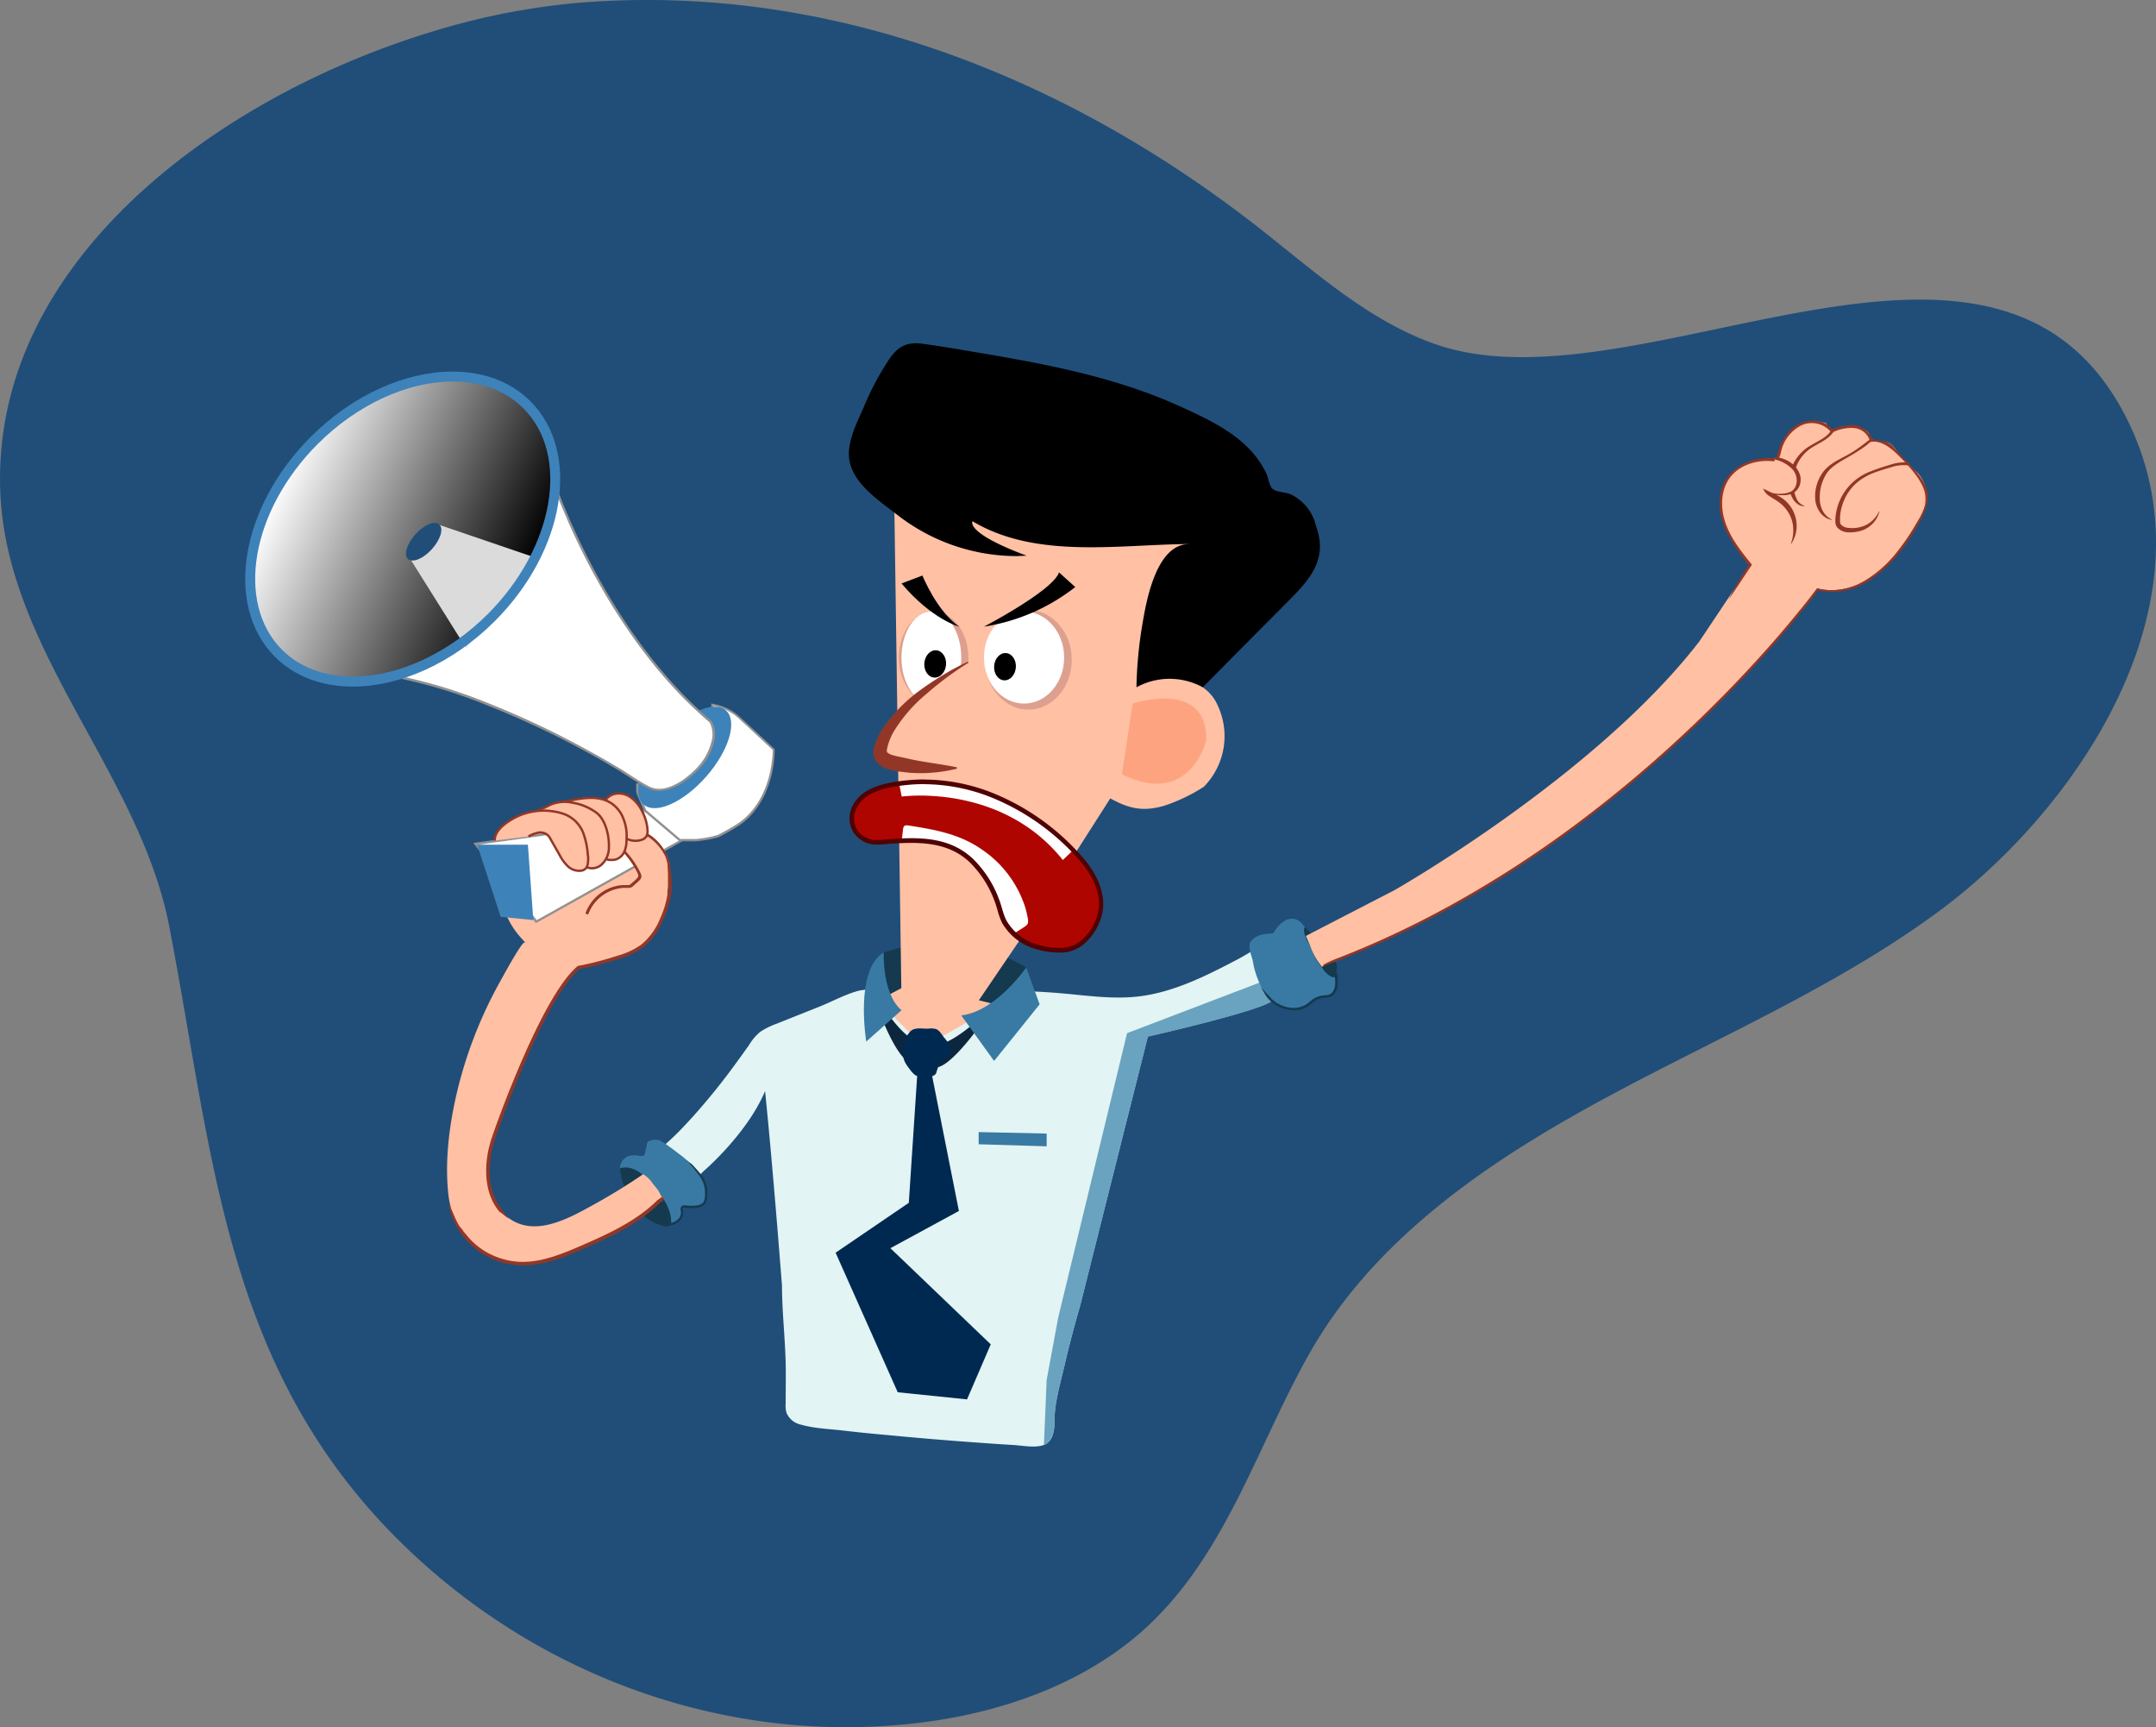 <svg xmlns="http://www.w3.org/2000/svg" xmlns:xlink="http://www.w3.org/1999/xlink" viewBox="0 0 463.58 371.23"><rect x="0" y="0" width="463.58" height="371.23" fill="#808080" stroke="none"/><defs><linearGradient id="a" x1="167.26" y1="-757.64" x2="219.42" y2="-734.42" gradientUnits="userSpaceOnUse"><stop offset="0" stop-color="#fff"/><stop offset="1"/></linearGradient></defs><title>onBoardingStep2</title><path d="M200.7-853.27a151.49,151.49,0,0,1,30.08-5.86c54-4.54,105.24,15.76,147.21,48.79,11.78,9.27,23.24,19.62,37.38,24.56,43.45,15.17,119.64-39,148.11,14.93,20.71,39.26-9.31,84.7-40.47,107.44-24.92,18.19-54.09,29.57-80.76,45.1-21.06,12.25-41.33,27.52-53.63,48.93-11.24,19.59-17.75,42.53-34.44,58.55-12.54,12-29.61,18.46-46.81,21-42.15,6.1-84.58-8.83-114.73-38.67-37.75-37.35-40-82.87-49.51-132.12-6.4-33.05-35-59.22-36.33-93.44C104.88-803.7,154.21-839.48,200.7-853.27Z" transform="translate(-106.74 859.76)" style="fill:#204e79"/><path d="M296.75-655a36.46,36.46,0,0,1,30.64,3.23v9.62l-9.28,8.17H299l-4-13.11Z" transform="translate(-106.74 859.76)" style="fill:#15394f"/><path d="M299-753.57l1.54,106.23-4.92,2.6S293-632.9,307-631.7s16.47-11.51,16.47-11.51l-6.26-1.53,8.94-13.15,19.32-30.25h0c4.52,2.51,7.48,2.74,11.57,1.59a37,37,0,0,0,8.55-4.09A15.51,15.51,0,0,0,368.62-708a9,9,0,0,0-3.36-4.07c6-6.87,12.39-13.92,17.36-18.77v-12.74C366-758.68,323.84-790.67,299-753.57Z" transform="translate(-106.74 859.76)" style="fill:#ffc0a4"/><path d="M327.48-740.31c-13.41-5-11.62-7.4-11.62-7.4,13.34,8,30.69,5.13,45.41,4.91.43,0,.93-.05,1.32,0-7.22-.21-9.36,12.2-10.21,17.2a90.86,90.86,0,0,0-1.28,13.58,14.84,14.84,0,0,1,14.26,0q8.65-8.75,17.33-17.46c4.94-5,9.83-9.43,7.05-17.08a10.08,10.08,0,0,0-5.45-6.93c-1.19-.53-3.22-.45-4-1.26-.6-.59-.91-2.53-1.31-3.35a21.87,21.87,0,0,0-2.08-3.36c-4-5.21-10.38-8.19-16.19-10.84-13.34-6.09-27.61-8.94-42-11.38-4.54-.77-9.09-1.58-13.65-2.19-3.57-.48-5.48.76-7.37,3.71a58.22,58.22,0,0,0-4.9,9.14c-1.32,3.18-3.07,6.28-3.47,9.75-.75,6.48,5.79,10.63,10.26,14.11a41.89,41.89,0,0,0,25.86,8.94C326.11-740.26,326.79-740.28,327.48-740.31Z" transform="translate(-106.74 859.76)"/><ellipse cx="221.13" cy="141.84" rx="9.32" ry="10.7" style="fill:#dda08e"/><ellipse cx="200.74" cy="141.35" rx="7.47" ry="9.89" style="fill:#dda08e"/><ellipse cx="220.19" cy="141.35" rx="8.62" ry="9.89" style="fill:#fff"/><ellipse cx="200.26" cy="141.35" rx="6.43" ry="9.89" style="fill:#fff"/><path d="M315-717.44a59.06,59.06,0,0,0-6.08,3.75,41.61,41.61,0,0,0-10.13,9.36,15.41,15.41,0,0,0-2.67,5.34,2.8,2.8,0,0,0-.06,1.22c.41,1.85,3.57,2.14,5.05,2.42a54.36,54.36,0,0,0,11.4.63" transform="translate(-106.74 859.76)" style="fill:#ffc0a4"/><path d="M315-717.31a68.54,68.54,0,0,0-9.09,6.74,32.47,32.47,0,0,0-7.17,8.35,14.19,14.19,0,0,0-1,2.39,9.34,9.34,0,0,0-.29,1.19c-.05.37,0,.57.05.59a2.75,2.75,0,0,0,1.29.64c.75.23,1.6.38,2.61.59,3.52.87,7.26,1.21,11.08,2v.3a32.79,32.79,0,0,1-5.74.89,28.49,28.49,0,0,1-5.9-.19,18,18,0,0,1-3-.55,7,7,0,0,1-1.67-.76,3.69,3.69,0,0,1-1.48-1.83,3.66,3.66,0,0,1,0-2.23,10.63,10.63,0,0,1,.54-1.53,16.36,16.36,0,0,1,1.49-2.7,34.19,34.19,0,0,1,8.27-8.27c1.57-1.13,3.18-2.16,4.82-3.15a51.18,51.18,0,0,1,5.07-2.69Z" transform="translate(-106.74 859.76)" style="fill:#923727"/><ellipse cx="322.83" cy="-716.43" rx="2.94" ry="2.34" transform="translate(904.19 522.8) rotate(-85.38)"/><ellipse cx="307.81" cy="-717.02" rx="2.94" ry="2.34" transform="translate(890.98 507.28) rotate(-85.38)"/><path d="M300.58-734.34l4.5-1.7s3.07,7.66,7.92,11C313-725.06,307.22-726.51,300.58-734.34Z" transform="translate(-106.74 859.76)"/><path d="M334.45-736.72l3.49,3.15a42.36,42.36,0,0,1-19.62,8.51S333.17-732.81,334.45-736.72Z" transform="translate(-106.74 859.76)"/><path d="M350.28-708.51s16.08-5.41,15.83,7.87c0,0-3.41,14.55-18.13,7.32Z" transform="translate(-106.74 859.76)" style="fill:#fea380"/><path d="M334.35-655.51a16,16,0,0,1-4.43-.66,11.63,11.63,0,0,1-7.23-5.52,15.69,15.69,0,0,1-1-2.75,18.58,18.58,0,0,0-.61-1.87,23.18,23.18,0,0,0-5.57-8.58c-3.14-2.9-7.09-4.19-12.79-4.19-2.22,0-4.51.19-6.72.37h-.13l-.58,0a5.42,5.42,0,0,1-4.83-2.76,5.4,5.4,0,0,1,.28-5.25c1.95-3.47,6.92-4.39,11-4.81a34.42,34.42,0,0,1,3.67-.19,39.71,39.71,0,0,1,14.4,2.77A50.35,50.35,0,0,1,339-675.46c3.63,4.05,5.11,8,4.41,11.79a11.75,11.75,0,0,1-4,6.59,7.31,7.31,0,0,1-5,1.57Z" transform="translate(-106.74 859.76)" style="fill:#af0500"/><path d="M300-691.61l.63,3.08s21.36-3,34.64,13.64l2.5-2.39a65.62,65.62,0,0,0-19.48-11.87A37.87,37.87,0,0,0,300-691.61Z" transform="translate(-106.74 859.76)" style="fill:#fff"/><path d="M327.14-664.85a23.75,23.75,0,0,0-9.28-12.3c-4.8-3.34-10-4.25-15.61-5.14-1.25-.2-1.26.13-1.39,1.21-.07.56-.13,1.12-.2,1.68l5.61.48,5.43,1.6,5.19,3.58,3,4.72,2.55,6.7,2.41,3.17,1.71-1.08c1.23-.78,1.39-.88,1.14-2.34A21,21,0,0,0,327.14-664.85Z" transform="translate(-106.74 859.76)" style="fill:#fff"/><path d="M305.42-691.19a39.51,39.51,0,0,1,14.23,2.74,50.19,50.19,0,0,1,18.93,13.32c2.75,3.08,5.08,7.09,4.29,11.37a11.28,11.28,0,0,1-3.83,6.31,7,7,0,0,1-4.69,1.44,15.59,15.59,0,0,1-4.29-.64,11.19,11.19,0,0,1-6.93-5.27c-.73-1.42-1-3.08-1.6-4.58a23.59,23.59,0,0,0-5.69-8.75c-3.78-3.49-8.37-4.33-13.13-4.33-2.28,0-4.6.19-6.89.38l-.54,0a4.9,4.9,0,0,1-4.4-2.52,4.89,4.89,0,0,1,.29-4.74c1.9-3.41,7.12-4.21,10.64-4.57,1.2-.12,2.41-.18,3.61-.18m0-1c-1.24,0-2.49.07-3.71.19-4.24.43-9.36,1.39-11.41,5.07a5.87,5.87,0,0,0-.28,5.74,5.87,5.87,0,0,0,5.26,3c.21,0,.41,0,.62,0H296c2.2-.18,4.48-.36,6.68-.36,5.57,0,9.41,1.25,12.46,4.06a22.67,22.67,0,0,1,5.43,8.39c.23.58.41,1.19.6,1.83a16.49,16.49,0,0,0,1,2.84,12.17,12.17,0,0,0,7.54,5.77,16.83,16.83,0,0,0,4.57.68,7.83,7.83,0,0,0,5.36-1.7,12.23,12.23,0,0,0,4.14-6.87c.72-3.87-.85-8.1-4.53-12.22A50.85,50.85,0,0,0,320-689.38a40.26,40.26,0,0,0-14.59-2.81Z" transform="translate(-106.74 859.76)" style="fill:#500103"/><path d="M382.53-652,380-655.1c-.4-.5-.8-1.46-1.51-1.55h0c-.63-.06-1.53.75-2,1-1.14.68-2.27,1.38-3.43,2-6.81,3.58-14,7.26-21.75,8.11-5.58.61-11.16-.26-16.72-.73-3.57-.3-7.16-.45-10.75-.6v5.67h-5a.72.72,0,0,0-.53-.32.8.8,0,0,0-1.2.13l-.14.19h-.16l.11.07,0,0c-.57.22-1.14.42-1.72.62a3.11,3.11,0,0,1-.52.44q-3.86,2.38-7.92,4.4a2.56,2.56,0,0,1-3.4-1L303-637c-.18-.21-.34-.42-.53-.63-.36-.4-.75-.79-1.14-1.18-.81-.79-1.64-1.56-2.38-2.41a2.68,2.68,0,0,1-.67-1.67,3,3,0,0,1-.51-2.92.85.85,0,0,0-.64-1.17v-.22l-.52,0a30,30,0,0,0-5,.35c-2.86.69-5.77,2.31-8.51,3.41l-9.35,3.73a16.92,16.92,0,0,0-3.47,1.7,10.64,10.64,0,0,0-2.5,2.93c-1,1.39-2,2.78-3,4.15a140.56,140.56,0,0,1-8.88,11c-3.29,3.64-6.91,7.44-11.3,9.76l9.07,6.39,4.34-4.22s9.33-7.94,13.24-17.23c1.39,13.91,2.53,27.83,3.63,41.77,0,5.49.65,11,.79,16.53.07,3,0,5.9,0,8.86a5.59,5.59,0,0,0,.18,2,4.32,4.32,0,0,0,3.07,2.54c2.89.83,6.15.94,9.12,1.28,3.28.38,6.57.72,9.86,1q9.87.95,19.75,1.64c2.31.17,4.62.33,6.94.46,2,.12,4.65.7,6.59,0s2.3-3.2,2.28-4.91c-.05-4,1.2-8.11,2.11-12,1-4.43,2.21-8.87,3.46-13.24l4.9-19.5,4.8-19.08q1.8-7.11,3.58-14.2l1.23-4.89s24.76-5.61,26.8-7.78l5.62-2.94Z" transform="translate(-106.74 859.76)" style="fill:#e2f4f3"/><path d="M258.43-604.82a6.49,6.49,0,0,0-.77-1.86,21,21,0,0,0-5.14-5.2c-.64-.5-1.29-1-1.94-1.45a12.3,12.3,0,0,0-1.89-1.24,2.56,2.56,0,0,0-1.31-.19,4.88,4.88,0,0,0-.9.21,1,1,0,0,0-.34.15c-.31.24-.31.74-.39,1.09-.11.51-.23,1-.35,1.52a.63.63,0,0,1-.19.39c-.36.31-1.3,0-1.74,0a3.89,3.89,0,0,0-1.79.23,3,3,0,0,0-1.61,2.1c0,.17,0,.35-.07.52a2.49,2.49,0,0,1,.29.11h0l.06.06,0,0a.49.49,0,0,1,.33.33c.49,1.61,1.29,3.11,1.88,4.69.15.4-.37.75-.7.58a6.87,6.87,0,0,0,.51.73,3.81,3.81,0,0,0,.39.42l.11.08a.46.46,0,0,1,.49,0,.52.52,0,0,1,.17.69,1.42,1.42,0,0,1-.22.21,20.25,20.25,0,0,0,1.45,1.48,8.39,8.39,0,0,0,5.34,2.57c1.64,0,3.54-1.08,3.2-3-.06-.39-.12-.8.37-.89a2,2,0,0,1,.59,0,8.06,8.06,0,0,0,2.5-.06,2,2,0,0,0,1.41-.81,3.78,3.78,0,0,0,.35-1.6A6.17,6.17,0,0,0,258.43-604.82Z" transform="translate(-106.74 859.76)" style="fill:#387aa3"/><path d="M258.66-604.87a6.34,6.34,0,0,0-1-2.16,19,19,0,0,0-1.29-1.53c-.25-.28-.5-.56-.76-.83s-.46-.35-.68-.52l-.27-.24-.15-.14h-.06a2,2,0,0,1,.23.27,2.11,2.11,0,0,1,.44.5,12,12,0,0,1,.92,1.09c.44.55.89,1.1,1.28,1.69a6.16,6.16,0,0,1,1,3.87v.17a3,3,0,0,1-.31,1.32,1.77,1.77,0,0,1-1.23.7,8,8,0,0,1-2.43.05,2.07,2.07,0,0,0-.66,0,.68.68,0,0,0-.49.28,1.16,1.16,0,0,0-.08.89,1.9,1.9,0,0,1-.43,1.63,3.38,3.38,0,0,1-2.53,1.05c-1.64,0-3.33-.83-5.17-2.51-.19-.17-.35-.35-.53-.53.27.5.55,1,.85,1.46a7.73,7.73,0,0,0,4.85,2.08h0a3.9,3.9,0,0,0,2.88-1.22,2.41,2.41,0,0,0,.54-2.05.88.88,0,0,1,0-.51.2.2,0,0,1,.16-.08,1.47,1.47,0,0,1,.51,0,8.63,8.63,0,0,0,2.59-.06,2.21,2.21,0,0,0,1.57-.92,3.65,3.65,0,0,0,.38-1.55v-.17A6,6,0,0,0,258.66-604.87Z" transform="translate(-106.74 859.76)" style="fill:#15394f"/><polygon points="210.43 243.35 225.05 243.67 225.05 246.41 210.43 245.97 210.43 243.35" style="fill:#387aa3"/><path d="M333.48-554c-.05-4,1.2-8.11,2.11-12,1-4.43,2.21-8.87,3.46-13.24q2.44-9.75,4.9-19.5l4.8-19.08q1.8-7.11,3.58-14.2l1.23-4.89s24.76-5.61,26.8-7.78l.7-.37-2.47-3.87-29.51,11.26-14.8,61.11-2.49,13.44-.59,14C333-549.81,333.5-552.31,333.48-554Z" transform="translate(-106.74 859.76)" style="fill:#6aa3bf"/><path d="M247.23-604.81s-3.37-5-7.2-3.81a16.37,16.37,0,0,0,1.58,5.43l.59.84c.46.66.88,1.37,1.41,2,.36.43.83.8,1.16,1.26a12.52,12.52,0,0,1,1.4,1,9.89,9.89,0,0,0,1.65,1.24c.77.4,2.12,1.08,2.94.53a.37.37,0,0,1,.25-.08C251.22-598,250.82-600.9,247.23-604.81Z" transform="translate(-106.74 859.76)" style="fill:#15394f"/><path d="M386.28-661.63a2.8,2.8,0,0,0-3.44-.11,6.62,6.62,0,0,0-2.06,2.18,1,1,0,0,1-.36.4.83.83,0,0,1-.38.07c-1.56.09-3.1.28-4.2,1.52-1,1,0,3.17.28,4.4a18.59,18.59,0,0,0,3.09,7.64c1.86,2.43,6.07,3.62,8.75,1.72,1.52-1.08,2-1.65,4-1.72a2.29,2.29,0,0,0,2.18-2.23c.48-2.92-1.29-5.36-2.95-7.57l-3.72-4.91A9.41,9.41,0,0,0,386.28-661.63Z" transform="translate(-106.74 859.76)" style="fill:#387aa3"/><path d="M392.63-653.95H392a8.64,8.64,0,0,1,1.8,6.05c-.15.92-.6,2-1.92,2.07a5.16,5.16,0,0,0-3.53,1.42l-.52.39c-2.56,1.89-6.54.63-8.27-1.71l0,0a13.21,13.21,0,0,1-1.68-1.91,14.1,14.1,0,0,0,1.32,2.27A7.42,7.42,0,0,0,385-642.6a5.28,5.28,0,0,0,3.2-1l.53-.4a4.69,4.69,0,0,1,3.26-1.32c1.29,0,2.14-.94,2.38-2.49A8.75,8.75,0,0,0,392.63-653.95Z" transform="translate(-106.74 859.76)" style="fill:#15394f"/><path d="M394.23-652.08a2.29,2.29,0,0,1-.17-.62,4.25,4.25,0,0,0-.57-1l-.1-.2a.46.46,0,0,1-.61-.07c-.49-.64-.91-1.32-1.42-2s-.9-1.17-1.34-1.77c-.78-1.06-2-1.72-2.69-2.82a2.23,2.23,0,0,0-.21.88,6.17,6.17,0,0,0,1,2.64c.32.65.58,1.31.86,2a12.28,12.28,0,0,0,1.79,3,.46.46,0,0,1,.17.17s0,0,0,.05l.23.28a.46.46,0,0,1,.13.27l0,0c.19.23.4.45.61.66l.33.29a.53.53,0,0,0,.11.09l.18.13a3.17,3.17,0,0,0,.36.23,1,1,0,0,0,.18.1h0l.06,0,.31.08.12,0h.06l.16,0c-.14,0,0,0,.07,0l0,0a.5.5,0,0,0,.07-.08.27.27,0,0,0,.06-.1.73.73,0,0,0,.05-.12,1,1,0,0,0,0-.17.3.3,0,0,0,0-.1,6.43,6.43,0,0,0,0-1C394.28-651.53,394.25-651.8,394.23-652.08Z" transform="translate(-106.74 859.76)" style="fill:#15394f"/><path d="M298.19-591.45l14.73-8-6-30.25,2.39-2.17c-.46-1.74-.9-3.46-1.23-5.23-.88,0-1.76-.07-2.59-.06-.43,0-.85,0-1.27,0a10.55,10.55,0,0,1-1.14-.08c-.17.55-.33,1.12-.45,1.68s-.18.92-.28,1.38c0,.3-.07.45-.07.47l-.09.57a5.65,5.65,0,0,1-.13.62l.82,1.16,1.15,1.65-1.88,28.51-15.74,10.72,13.36,30,14.9,1.53,5.1-11.83Z" transform="translate(-106.74 859.76)" style="fill:#002952"/><path d="M391-651.93a14.28,14.28,0,0,1-2.58-4.57c-.21-.5-.41-1-.63-1.47l-.27-.6,19.06-9.84c.43-.25,43.29-24.66,65.55-53.47l11.05-16.53-.18-.14a2.83,2.83,0,0,1-.74-.78l-.49-.62c-3-3.86-4.7-7.56-5-11a8.52,8.52,0,0,1,2-6.65,11.67,11.67,0,0,1,3.77-2.68,7,7,0,0,1,2.93-.74h1.05l1.7,0c.61,0,.72,0,.77-.21a13.1,13.1,0,0,1,2.7-5.81,6.63,6.63,0,0,1,5-2.16,9.36,9.36,0,0,1,2.66.41l.84,1.27.47.48.16-.08c.18-.09.37-.19.55-.3a6.06,6.06,0,0,1,1.16-.55,4.46,4.46,0,0,1,1.12-.12l1.08,0a5.53,5.53,0,0,1,2.45.45c.62.29,1.3.64,1.47,1.24l.36,1.22.13,0a16.46,16.46,0,0,0,1.65.31l.26,0,.32.07a3.54,3.54,0,0,0,.45.08l.32,0a1.65,1.65,0,0,1,.89.23,4.56,4.56,0,0,1,.84.75,6.58,6.58,0,0,1,.84,1.2,9.91,9.91,0,0,0,.72,1.06,6.37,6.37,0,0,0,1.46,1.23,5.91,5.91,0,0,1,1,1.09c.48.53,1.09.93,1.54,1.49a7.3,7.3,0,0,1,1.05,1.84,7.31,7.31,0,0,1,0,5.29,22.19,22.19,0,0,1-1.78,3.71,42.93,42.93,0,0,1-3.47,5.13,26,26,0,0,1-7.46,6.81,14.55,14.55,0,0,1-7.17,2,13.35,13.35,0,0,1-2.95-.34l-.16,0-.1.14c-1.35,1.84-2.76,3.6-4,5.09-3.11,3.82-6.42,7.63-10.12,11.63-5,5.42-10.35,10.74-15.85,15.8a269.15,269.15,0,0,1-21.1,17.58,238.62,238.62,0,0,1-25.89,16.95c-4.82,2.71-9.73,5.23-14.6,7.49-2.55,1.18-5.13,2.31-7.69,3.36-1.3.54-2.62,1.06-3.93,1.57A21.43,21.43,0,0,0,391-651.93Z" transform="translate(-106.74 859.76)" style="fill:#ffc0a4"/><path d="M521.18-753.92c-.51-2.41-2.12-4.11-3.73-5.86L514-763.5a4.14,4.14,0,0,0-1.93-1.41,15,15,0,0,1-2-.21c-.89-.33-1.3-1.32-1.95-2a4.63,4.63,0,0,0-3.61-1.26,13.38,13.38,0,0,0-3.81.94c-1.71-2.28-5.32-2.46-7.71-.91s-3.72,4.33-4.29,7.12c-4.28-.5-9.05,1.18-11.12,5-1.59,2.9-1.34,6.52-.13,9.6a34.18,34.18,0,0,0,5.32,8.33,53,53,0,0,0-4.33,7.44l5-7.51c-2.21-2.73-4.46-5.52-5.64-8.83s-1.13-7.26,1-10c2-2.57,5.49-3.67,8.74-3.45a2.35,2.35,0,0,0,1.09-.08c.68-.29.88-1.14,1.06-1.86a8.35,8.35,0,0,1,4.3-5.7,5.37,5.37,0,0,1,6.59,1.59,8.89,8.89,0,0,1,4.79-1.05,3.89,3.89,0,0,1,3.49,3c2.52-.48,4.76,1.52,6.54,3.36a32.29,32.29,0,0,1,3.69,4.31,13.13,13.13,0,0,1,1.3,2.46,6.47,6.47,0,0,1,.34,2.73c-.07,1.84-1.37,3.61-2.25,5.15a43.25,43.25,0,0,1-3.45,5.1,25.75,25.75,0,0,1-7.39,6.74,14.14,14.14,0,0,1-7,2,12.81,12.81,0,0,1-2.89-.33l-.32-.08-.2.27,0,0c-1.31,1.78-2.73,3.54-3.94,5-3.1,3.82-6.41,7.62-10.11,11.62-5,5.42-10.34,10.73-15.83,15.79a272.69,272.69,0,0,1-21.08,17.56,238.07,238.07,0,0,1-25.86,16.93c-4.82,2.71-9.72,5.23-14.59,7.48-2.54,1.18-5.12,2.31-7.67,3.36-1.3.54-2.63,1.07-3.93,1.57a21.89,21.89,0,0,0-2.89,1.33c-.06.15-.11.3-.16.45.24-.1.48-.23.72-.33l1.12-.46.83-.29c.3-.13.51-.22.56-.23,1.32-.51,2.63-1,3.94-1.58,2.59-1.06,5.15-2.19,7.7-3.37,5-2.3,9.84-4.81,14.61-7.49a237.12,237.12,0,0,0,25.92-17,271.08,271.08,0,0,0,21.12-17.59q8.24-7.61,15.86-15.82c3.49-3.78,6.89-7.65,10.13-11.64,1.35-1.66,2.69-3.33,3.95-5.06l0-.05a12.8,12.8,0,0,0,3,.35,14.68,14.68,0,0,0,7.29-2,26.71,26.71,0,0,0,7.54-6.87,44.82,44.82,0,0,0,3.48-5.16,22,22,0,0,0,1.81-3.64,8.94,8.94,0,0,0,.46-1.85A5.42,5.42,0,0,0,521.18-753.92Z" transform="translate(-106.74 859.76)" style="fill:#923727"/><path d="M517.23-759.69a8.28,8.28,0,0,0-4,.42,37.64,37.64,0,0,0-4,1.31,12.39,12.39,0,0,0-3.48,2.18,10.4,10.4,0,0,0-2.37,3.28,10.84,10.84,0,0,0-1,3.9c0,.33,0,.68,0,1a1.06,1.06,0,0,0,.25.65,2.34,2.34,0,0,0,1.54.66,6.88,6.88,0,0,0,3.84-.64,6.24,6.24,0,0,0,2.76-2.89l.09,0a5.82,5.82,0,0,1-2.5,3.47,6,6,0,0,1-2.06.83,7.86,7.86,0,0,1-2.23.19,3.3,3.3,0,0,1-2.24-1,2.26,2.26,0,0,1-.35-.61,2.39,2.39,0,0,1-.11-.66,10.15,10.15,0,0,1,.05-1.12,11.46,11.46,0,0,1,1.25-4.17,11.68,11.68,0,0,1,6.37-5.57,39.53,39.53,0,0,1,4-1.35,9.62,9.62,0,0,1,4.28-.51Z" transform="translate(-106.74 859.76)" style="fill:#923727"/><path d="M509.06-765.15c.17.22.09.16.09.18l0,0-.07.07-.14.12-.29.24L508-764q-.6.45-1.23.87c-.83.56-1.69,1.08-2.56,1.57-1.71,1-3.52,1.93-4.64,3.46a9.43,9.43,0,0,0-1.54,5.33,5.72,5.72,0,0,0,.56,2.68,4.37,4.37,0,0,0,2,2l0,.09a4,4,0,0,1-2.56-1.69,5.6,5.6,0,0,1-1-3,8.76,8.76,0,0,1,1.91-5.86c1.38-1.64,3.3-2.46,5-3.39a23.8,23.8,0,0,0,2.49-1.58c.41-.28.8-.58,1.19-.88l.59-.45.29-.22.15-.12.07-.06,0,0s0-.08.17.13Z" transform="translate(-106.74 859.76)" style="fill:#923727"/><path d="M500.92-766.84c-1.14,1.54-2.88,2.24-4.35,3.14A8.49,8.49,0,0,0,493.2-760a9.79,9.79,0,0,0-.8,4.88,7.73,7.73,0,0,0,.57,2.4,2.82,2.82,0,0,0,1.71,1.68v.1a2.24,2.24,0,0,1-1.33-.41,3.8,3.8,0,0,1-1-1,6.68,6.68,0,0,1-.95-2.63,8.54,8.54,0,0,1,1.08-5.36,9.5,9.5,0,0,1,3.82-3.8c1.52-.9,3.22-1.61,4.1-3Z" transform="translate(-106.74 859.76)" style="fill:#923727"/><path d="M488.27-761.24a7.3,7.3,0,0,1,2.54.83,5,5,0,0,1,2.57,3,3.14,3.14,0,0,1-1.35,3.51,4,4,0,0,1-1.37.39,6.25,6.25,0,0,1-4.74-1.11c1,1,2.37,1.51,3.54,2.31a7.34,7.34,0,0,1,3,4.25,7.34,7.34,0,0,1-.63,5.16" transform="translate(-106.74 859.76)" style="fill:#ffc0a4"/><path d="M488.31-761.52a6.65,6.65,0,0,1,4.11,1.73,5.07,5.07,0,0,1,1.3,1.94,3.7,3.7,0,0,1,0,2.37,3.11,3.11,0,0,1-1.52,1.78,5.34,5.34,0,0,1-2.2.39,6.32,6.32,0,0,1-4.09-1.26h0l.08-.09c1.15.55,2.15,1,3.33,1.61a7.21,7.21,0,0,1,2.79,2.77,7.33,7.33,0,0,1,.94,3.79,6.79,6.79,0,0,1-1.16,3.61l-.09,0a8.09,8.09,0,0,0,.5-3.55,7,7,0,0,0-1.1-3.27,7.73,7.73,0,0,0-2.42-2.41c-.49-.32-1-.62-1.58-1a3.39,3.39,0,0,1-1.29-1.46l-.09-.21.17.13h0a5.75,5.75,0,0,0,4,1,4.5,4.5,0,0,0,2-.54,2.54,2.54,0,0,0,1-1.55,3.59,3.59,0,0,0-1.16-3.45,7.4,7.4,0,0,0-3.58-1.81Z" transform="translate(-106.74 859.76)" style="fill:#923727"/><path d="M248.64-603.22c-.12-.21-.23-.43-.37-.63-.38-.55-.83-1.06-1.25-1.59a6.09,6.09,0,0,0-2-1.91c-3.27,2.24-6.65,4.33-10.11,6.25-5.71,3.16-13.62,7.83-19.51,2.58a11,11,0,0,1-1.15-1.21c-3.31-4.17-3-10.55-1.37-15.36,0,0,10.31-30.09,18.35-36.7.5-.09,1-.18,1.5-.29q3.54-.78,7-1.89a16.61,16.61,0,0,0,5.25-2.5,14.7,14.7,0,0,0,4.07-5.74,17.37,17.37,0,0,0,1.65-8.77,11.88,11.88,0,0,0-.33-3c-.3-.71-1-.9-1.56-1.52-.16-.18-.32-.37-.49-.55a.52.52,0,0,1-.63-.06,6.53,6.53,0,0,1-1.1-1.19,4.22,4.22,0,0,1-.71-1.46v0a.43.43,0,0,1-.11-.12,10,10,0,0,1-.54-1.68,11.34,11.34,0,0,0-.57-1.67,10,10,0,0,0-1.62-3.06l-.05-.08a7.52,7.52,0,0,0-.78-.45.4.4,0,0,1-.24-.45,16.22,16.22,0,0,0-2.08-.52l-.29.06-.1,0a.46.46,0,0,1-.48.52,64.9,64.9,0,0,0-6.53.33,18.25,18.25,0,0,0-3.21.37,19.84,19.84,0,0,0-2.82.94,30.82,30.82,0,0,1-5,1.26,33.62,33.62,0,0,0-4,1.48,7.59,7.59,0,0,0-2.87,2.64,7.34,7.34,0,0,0-1.12,4,30.76,30.76,0,0,0,1.34,9.81,17.56,17.56,0,0,0,3.66,6.88l1.25,1.39-.18-.06c-.6-.21-4.87,7.69-5.17,8.23a93.07,93.07,0,0,0-8.8,21.69c-2,7.62-3.28,16.21-2.44,24.07.71,6.65,4.44,12,10.88,14.22,6.29,2.17,12.06-.13,17.8-2.62s12.08-5.39,16.6-9.91a2.29,2.29,0,0,1,.31-.18,3,3,0,0,0,.6-.52s0,0,0,0,0,0,0-.05A2.89,2.89,0,0,1,248.64-603.22Z" transform="translate(-106.74 859.76)" style="fill:#ffc0a4"/><path d="M249.21-602.31l-.18-.2a3,3,0,0,1-.79.64l-.12.07c-4.38,4.39-10.3,7.16-16.48,9.84s-11.59,4.65-17.53,2.6a15.25,15.25,0,0,1-7.31-5.24.48.48,0,0,1-.18-.17,1,1,0,0,0-.11-.17.39.39,0,0,1-.19-.29c-.34-.45-.75-.84-1-1.31a16,16,0,0,1-1-2.1c-.33-.76-.7-1.49-1.08-2.23a.16.16,0,0,0,0-.07v.31a16.18,16.18,0,0,0,10.7,12,16.14,16.14,0,0,0,5.3.88c4.69,0,9.06-1.89,12.77-3.5,6-2.6,12.2-5.5,16.67-10a3.41,3.41,0,0,0,.94-.75Z" transform="translate(-106.74 859.76)" style="fill:#923727"/><path d="M209-678.38l23.37-3.23c.12,0,11.13-1.24,13.36-4.36l.07-.11h6l4.79,5.18-34.49,19.25Z" transform="translate(-106.74 859.76)" style="fill:#fff"/><path d="M251.64-685.83l4.5,4.86-34,19-12.65-16.21,22.94-3.18s11.2-1.21,13.52-4.46h5.72m.21-.5h-6.19l-.15.21c-1.79,2.52-10.11,3.93-13.17,4.26l-23,3.17-.86.12.53.69,12.66,16.21.26.34.38-.21,34-19,.56-.31-.44-.47-4.5-4.86-.15-.16Z" transform="translate(-106.74 859.76)" style="fill:#919191"/><polygon points="102.61 181.57 107.65 197.08 114.67 197.78 113.51 181.57 102.61 181.57" style="fill:#3e82ba"/><path d="M253-679.17l-7.44-6.31,0,0c-1.17-2.71-1.47-3.41-1.55-3.62h0a2.42,2.42,0,0,1-.12-.9v-.22a2.54,2.54,0,0,1,0-.39v-.47h7.81V-699H260v-9.25l.3.06a12.23,12.23,0,0,1,1.92.54,11.27,11.27,0,0,1,3.69,2.3l7.27,6.75v.11c-.18,7.11-3.14,13.17-7.92,16.18-1.25.8-2.54,1.5-4,2.28a23.28,23.28,0,0,1-4.91.9H253Z" transform="translate(-106.74 859.76)" style="fill:#fff"/><path d="M260.22-708a12.36,12.36,0,0,1,1.89.53,11.09,11.09,0,0,1,3.6,2.25l7.19,6.67c-.16,6.07-2.49,12.63-7.8,16-1.28.81-2.62,1.54-4,2.26a23.49,23.49,0,0,1-4.82.88h-3.26l-7.32-6.21-1.56-3.61a3.26,3.26,0,0,1-.11-1c0-.2,0-.4,0-.6h7.81v-7.92h8.34V-708m-.5-.6v9.3h-8.34v7.92h-7.81v.71a2.8,2.8,0,0,0,0,.41,1.7,1.7,0,0,0,0,.22,2.64,2.64,0,0,0,.14,1l1.56,3.61.05.1.09.08,7.32,6.21.14.12h3.44a24.76,24.76,0,0,0,5-.89l.05,0,0,0c1.44-.78,2.74-1.49,4-2.28,4.84-3.07,7.84-9.2,8-16.4v-.22l-.17-.16-2.36-2.19-4.83-4.47a11.52,11.52,0,0,0-3.77-2.36,13.06,13.06,0,0,0-2-.55l-.6-.11Z" transform="translate(-106.74 859.76)" style="fill:#919191"/><ellipse cx="253.99" cy="-696.96" rx="13.44" ry="6.19" transform="translate(504.44 812.94) rotate(-48.81)" style="fill:#3e82ba"/><path d="M222-685.75c1.21-.53,2.14-1.6,3.39-2a5.72,5.72,0,0,1,2.85-.13,10.45,10.45,0,0,1,2.78.87,14.62,14.62,0,0,1,3.12,2,4.78,4.78,0,0,1,.81.81,5.29,5.29,0,0,1,.71,1.65,17.43,17.43,0,0,1,.83,3.55,5.85,5.85,0,0,1-.68,3.54,2.85,2.85,0,0,1-.65.78,3.19,3.19,0,0,1-.92.51,1.69,1.69,0,0,1-1.88-.18" transform="translate(-106.74 859.76)" style="fill:none"/><path d="M249.56-673.63a.52.52,0,0,1,.25-.31.57.57,0,0,1,.34,0h.2l.41,0h0a10.39,10.39,0,0,0-3.36-5.49,10.48,10.48,0,0,0-6-2.46,2.77,2.77,0,0,0-1.28.12,2.27,2.27,0,0,0-1,2.88,8.8,8.8,0,0,0,2,2.7,18.59,18.59,0,0,1,2.85,4.23,1.12,1.12,0,0,1,.16.66,1.2,1.2,0,0,1-.4.62q-.56.56-1.14,1.08a1.43,1.43,0,0,1-.44.3,1.63,1.63,0,0,1-.73.07,9,9,0,0,0-8.59,6l16.72-10A.61.61,0,0,1,249.56-673.63Z" transform="translate(-106.74 859.76)" style="fill:#ffc0a4"/><path d="M232.61-663.39a9.23,9.23,0,0,1,8-6.12c.44,0,.93,0,1.29,0s.63-.41,1-.69.66-.59.92-.89.17-.61,0-1a18.49,18.49,0,0,0-2.9-4.27,10,10,0,0,1-1.62-2.08,2.91,2.91,0,0,1-.1-2.62,1.86,1.86,0,0,1,1-.9,3.17,3.17,0,0,1,1.33-.09,10.26,10.26,0,0,1,2.57.56,10.38,10.38,0,0,1,6.69,7.48l-.25.06c-.3.05-.28,0-.29,0l0-.07,0-.15a2.63,2.63,0,0,1-.09-.3l-.15-.6a5.19,5.19,0,0,0-.5-1.13,9.9,9.9,0,0,0-1.44-2,10,10,0,0,0-4.09-2.72,10.06,10.06,0,0,0-2.43-.54c-.84-.11-1.47,0-1.78.69a2.35,2.35,0,0,0,.08,2.11,10.12,10.12,0,0,0,1.53,2,18.25,18.25,0,0,1,3,4.4,2.36,2.36,0,0,1,.27.72,1.1,1.1,0,0,1-.29.88c-.34.38-.65.62-1,.94l-.49.44a1.45,1.45,0,0,1-.74.38c-.57,0-.91,0-1.34,0a8.71,8.71,0,0,0-7.59,5.75Z" transform="translate(-106.74 859.76)" style="fill:#923727"/><path d="M236.52-687a3.4,3.4,0,0,1,3.14-2.2c3.74-.11,6.15,4.7,6.31,7.87a2.25,2.25,0,0,1-.25,1.36,1.89,1.89,0,0,1-.9.7,4.25,4.25,0,0,1-4.09-.68,9,9,0,0,1-2.55-3.43" transform="translate(-106.74 859.76)" style="fill:#ffc0a4;stroke:#923727;stroke-miterlimit:10;stroke-width:0.5px"/><path d="M226.67-686.7a3,3,0,0,1,1.73-.8c4.4-.92,9.13-1.8,11.88,2.64a10.12,10.12,0,0,1,1.17,5.66,6.17,6.17,0,0,1-.47,2.52,3,3,0,0,1-1.87,1.68,4.42,4.42,0,0,1-1.09.09,1.85,1.85,0,0,1-.81-.14,1.52,1.52,0,0,1-.52-.52,4.35,4.35,0,0,1-.69-1.61" transform="translate(-106.74 859.76)" style="fill:#ffc0a4;stroke:#923727;stroke-miterlimit:10;stroke-width:0.5px"/><path d="M220.59-684.94a20.77,20.77,0,0,0,4.4-1.8,8,8,0,0,1,4.89-.46,11.81,11.81,0,0,1,5.28,2.28c1.9,1.61,2.62,5.09,2.5,7.45a4.91,4.91,0,0,1-1.67,3.65,3.1,3.1,0,0,1-3.84.07.24.24,0,0,1,.26-.14" transform="translate(-106.74 859.76)" style="fill:#ffc0a4;stroke:#923727;stroke-miterlimit:10;stroke-width:0.5px"/><path d="M213.12-679.06c-.1-2.33,2.87-4.25,4.81-5.18a13.57,13.57,0,0,1,9.45-.74,7.07,7.07,0,0,1,4.74,4.2,16.67,16.67,0,0,1,1,4.62,6.1,6.1,0,0,1-.07,2.41,1.56,1.56,0,0,1-.28.58,1.69,1.69,0,0,1-1.06.57,3.56,3.56,0,0,1-2.92-1,9.56,9.56,0,0,1-1.79-2.49l-1.87-3.28a3.25,3.25,0,0,0-.7-.95,2.52,2.52,0,0,0-2.06-.43,7.32,7.32,0,0,0-2,.79" transform="translate(-106.74 859.76)" style="fill:#ffc0a4;stroke:#923727;stroke-miterlimit:10;stroke-width:0.5px"/><path d="M248.49-690a5,5,0,0,1-2.15-.47,36.26,36.26,0,0,1-4.18-2.49c-.75-.49-1.5-1-2.26-1.43-2.38-1.42-4.48-2.63-6.43-3.69A191,191,0,0,0,212-708.27a109.75,109.75,0,0,0-25.89-7.11l-.46-.06,38.61-45.22.22.71q.24.78.51,1.56c.32.94.65,1.86,1,2.79.48,1.29,1,2.56,1.49,3.84.64,1.56,1.31,3.14,2,4.7.81,1.8,1.66,3.62,2.54,5.39,1,2,2,4,3.07,5.91,1.17,2.12,2.4,4.22,3.65,6.23,1.36,2.21,2.78,4.35,4.22,6.39,1.55,2.2,3.17,4.34,4.82,6.36s3.58,4.23,5.43,6.15,3.81,3.72,5.51,5.27a3.2,3.2,0,0,0,.27.22,2.71,2.71,0,0,1,.82.93,5.91,5.91,0,0,1,.43,3.05,12.82,12.82,0,0,1-3.91,7.11c-1.94,1.95-5,4-7.78,4Z" transform="translate(-106.74 859.76)" style="fill:#fff"/><path d="M224.1-760.15l.09.28c.16.52.34,1,.51,1.56.32.94.65,1.87,1,2.8.47,1.29,1,2.57,1.49,3.84q1,2.37,2,4.71,1.22,2.73,2.54,5.4,1.47,3,3.09,5.92c1.16,2.11,2.37,4.2,3.64,6.25s2.76,4.3,4.23,6.39,3.15,4.31,4.83,6.38,3.55,4.19,5.45,6.17,3.63,3.56,5.52,5.27c.34.31.85.63,1,1.06a5.75,5.75,0,0,1,.41,2.93,12.6,12.6,0,0,1-3.83,7c-1.77,1.76-4.79,4-7.61,4a4.73,4.73,0,0,1-2-.45c-2.22-1.06-4.3-2.64-6.42-3.91s-4.27-2.51-6.44-3.69A189.12,189.12,0,0,0,212-708.5a110.38,110.38,0,0,0-25.95-7.13l38-44.52m.22-1-.6.7-38,44.52-.59.7.91.12a109.21,109.21,0,0,1,25.82,7.1,191.28,191.28,0,0,1,21.5,10.14c2,1.07,4.06,2.28,6.42,3.69.75.45,1.52,1,2.26,1.43a35.07,35.07,0,0,0,4.21,2.5,5.18,5.18,0,0,0,2.25.5c3.58,0,7-3.14,8-4.1a13.1,13.1,0,0,0,4-7.26,6.32,6.32,0,0,0-.45-3.18,2.7,2.7,0,0,0-.9-1l-.25-.22c-1.71-1.54-3.67-3.35-5.5-5.25s-3.66-4-5.42-6.14c-1.64-2-3.25-4.14-4.81-6.34-1.43-2-2.85-4.19-4.21-6.38-1.25-2-2.47-4.1-3.64-6.22-1.05-1.92-2.09-3.9-3.07-5.9-.87-1.76-1.72-3.58-2.53-5.38-.7-1.56-1.37-3.14-2-4.7-.52-1.29-1-2.58-1.48-3.83-.37-1-.69-1.89-1-2.78-.18-.51-.35-1-.51-1.55l-.09-.27-.26-.88Z" transform="translate(-106.74 859.76)" style="fill:#919191"/><path d="M182.61-713.25c-6.48,0-12-2.1-16-6.08-10.5-10.49-7.06-31,7.67-45.74,8.61-8.61,19.74-13.75,29.77-13.75,6.48,0,12,2.1,16,6.08,10.5,10.5,7.06,31-7.67,45.75C203.77-718.38,192.64-713.25,182.61-713.25Z" transform="translate(-106.74 859.76)" style="fill:url(#a)"/><path d="M200.77-747.08l-.1.05a8.49,8.49,0,0,0-1.12.33h0l-.06,0-.15.07a2,2,0,0,0-.25.14l-.12.07,0,0a1.12,1.12,0,0,0-.2.18.55.55,0,0,1-.76,0l-.05-.07a30,30,0,0,0-3.41,4.46,5.22,5.22,0,0,0,0,.88,2.34,2.34,0,0,0,.09.38.49.49,0,0,1-.06.39l12.37,19.74,14.94-19.42Z" transform="translate(-106.74 859.76)" style="fill:#dbdbdb"/><ellipse cx="197.85" cy="-743.32" rx="5.01" ry="2.38" transform="translate(510.32 761.37) rotate(-47.93)" style="fill:#204e79"/><path d="M204.07-779.89v2.14h0c6.18,0,11.44,2,15.21,5.77,10.08,10.08,6.64,29.92-7.67,44.23-8.41,8.41-19.26,13.43-29,13.43-6.19,0-11.45-2-15.22-5.76-10.08-10.08-6.64-29.93,7.67-44.24,8.41-8.41,19.26-13.43,29-13.43v-2.14m0,0c-10,0-21.35,4.88-30.53,14.06-15.17,15.17-18.6,36.33-7.67,47.26,4.32,4.32,10.23,6.4,16.74,6.4,10,0,21.35-4.89,30.53-14.07,15.17-15.17,18.6-36.33,7.67-47.26-4.32-4.32-10.23-6.39-16.74-6.39Z" transform="translate(-106.74 859.76)" style="fill:#3e82ba"/><path d="M250.47-674.19a50.74,50.74,0,0,1,.29,5.91" transform="translate(-106.74 859.76)" style="fill:#923727"/><path d="M251.15-669.71c0-.25,0-.5,0-.75a31.3,31.3,0,0,0-.39-3.76l-.5.07s.1,2.17.11,2.34c0,.78,0,1.56,0,2.34,0,.41-.06.82-.1,1.23s0,.74-.07,1.08a20,20,0,0,1-1.5,4.79,14.16,14.16,0,0,1-4,5.61,16.41,16.41,0,0,1-5.14,2.43,71,71,0,0,1-6.94,1.88c-.49.11-1,.21-1.48.29l-.1,0-.08.06c-7.8,6.42-17.8,34.82-18.46,36.87-1.61,4.7-2.08,11.3,1.43,15.71.06.07.13.14.19.22s.35.23.52.36c.39.31.75.63,1.16.91.17.11.36.2.54.31a4.54,4.54,0,0,1-.79-.79,11,11,0,0,1-1.25-1.78c-3.07-4.17-2.6-10.29-1.09-14.7.1-.29,10.24-29.83,18.15-36.47.48-.08,1-.17,1.42-.28a72.38,72.38,0,0,0,7-1.89,17.14,17.14,0,0,0,5.37-2.56,14.88,14.88,0,0,0,4.19-5.89,22.7,22.7,0,0,0,1.57-4.6A13,13,0,0,0,251.15-669.71Z" transform="translate(-106.74 859.76)" style="fill:#923727"/><path d="M295-644.41s4.53,13.31,8,13.1l1-4.56s-3.12-.53-8.27-8.87" transform="translate(-106.74 859.76)" style="fill:#0c273d"/><path d="M318.6-640.93s-7.86,11.65-11.11,10.55l.22-4.67s3.15.31,10.31-6.39" transform="translate(-106.74 859.76)" style="fill:#0c273d"/><path d="M307.94-628.92a1,1,0,0,0,.12-.23,8.66,8.66,0,0,1,.81-2.06,4.41,4.41,0,0,1,.95-1c.27-.2.65-.24.9-.46a1.27,1.27,0,0,0,.35-.91,3.64,3.64,0,0,0-.39-1.89,9,9,0,0,0-1-1.33c-.46-.6-.91-1.45-1.65-1.74a4.15,4.15,0,0,0-1.69-.1c-1.22.06-2.7-.35-3.75.48a5.53,5.53,0,0,0-1.53,3,5.42,5.42,0,0,0,.16,3.49,8.13,8.13,0,0,0,1.12,1.73,5.29,5.29,0,0,0,1.25,1.33,4.91,4.91,0,0,0,3.36.24A1.58,1.58,0,0,0,307.94-628.92Z" transform="translate(-106.74 859.76)" style="fill:#002952"/><path d="M313.43-641.49l7.06,9.79,9.79-12.17-2.89-7.92S320.92-642.34,313.43-641.49Z" transform="translate(-106.74 859.76)" style="fill:#387aa3"/><path d="M293-635.87s-2.55-15.41,3.75-19.15c0,0-.34,8.93,3.83,12.42Z" transform="translate(-106.74 859.76)" style="fill:#387aa3"/></svg>